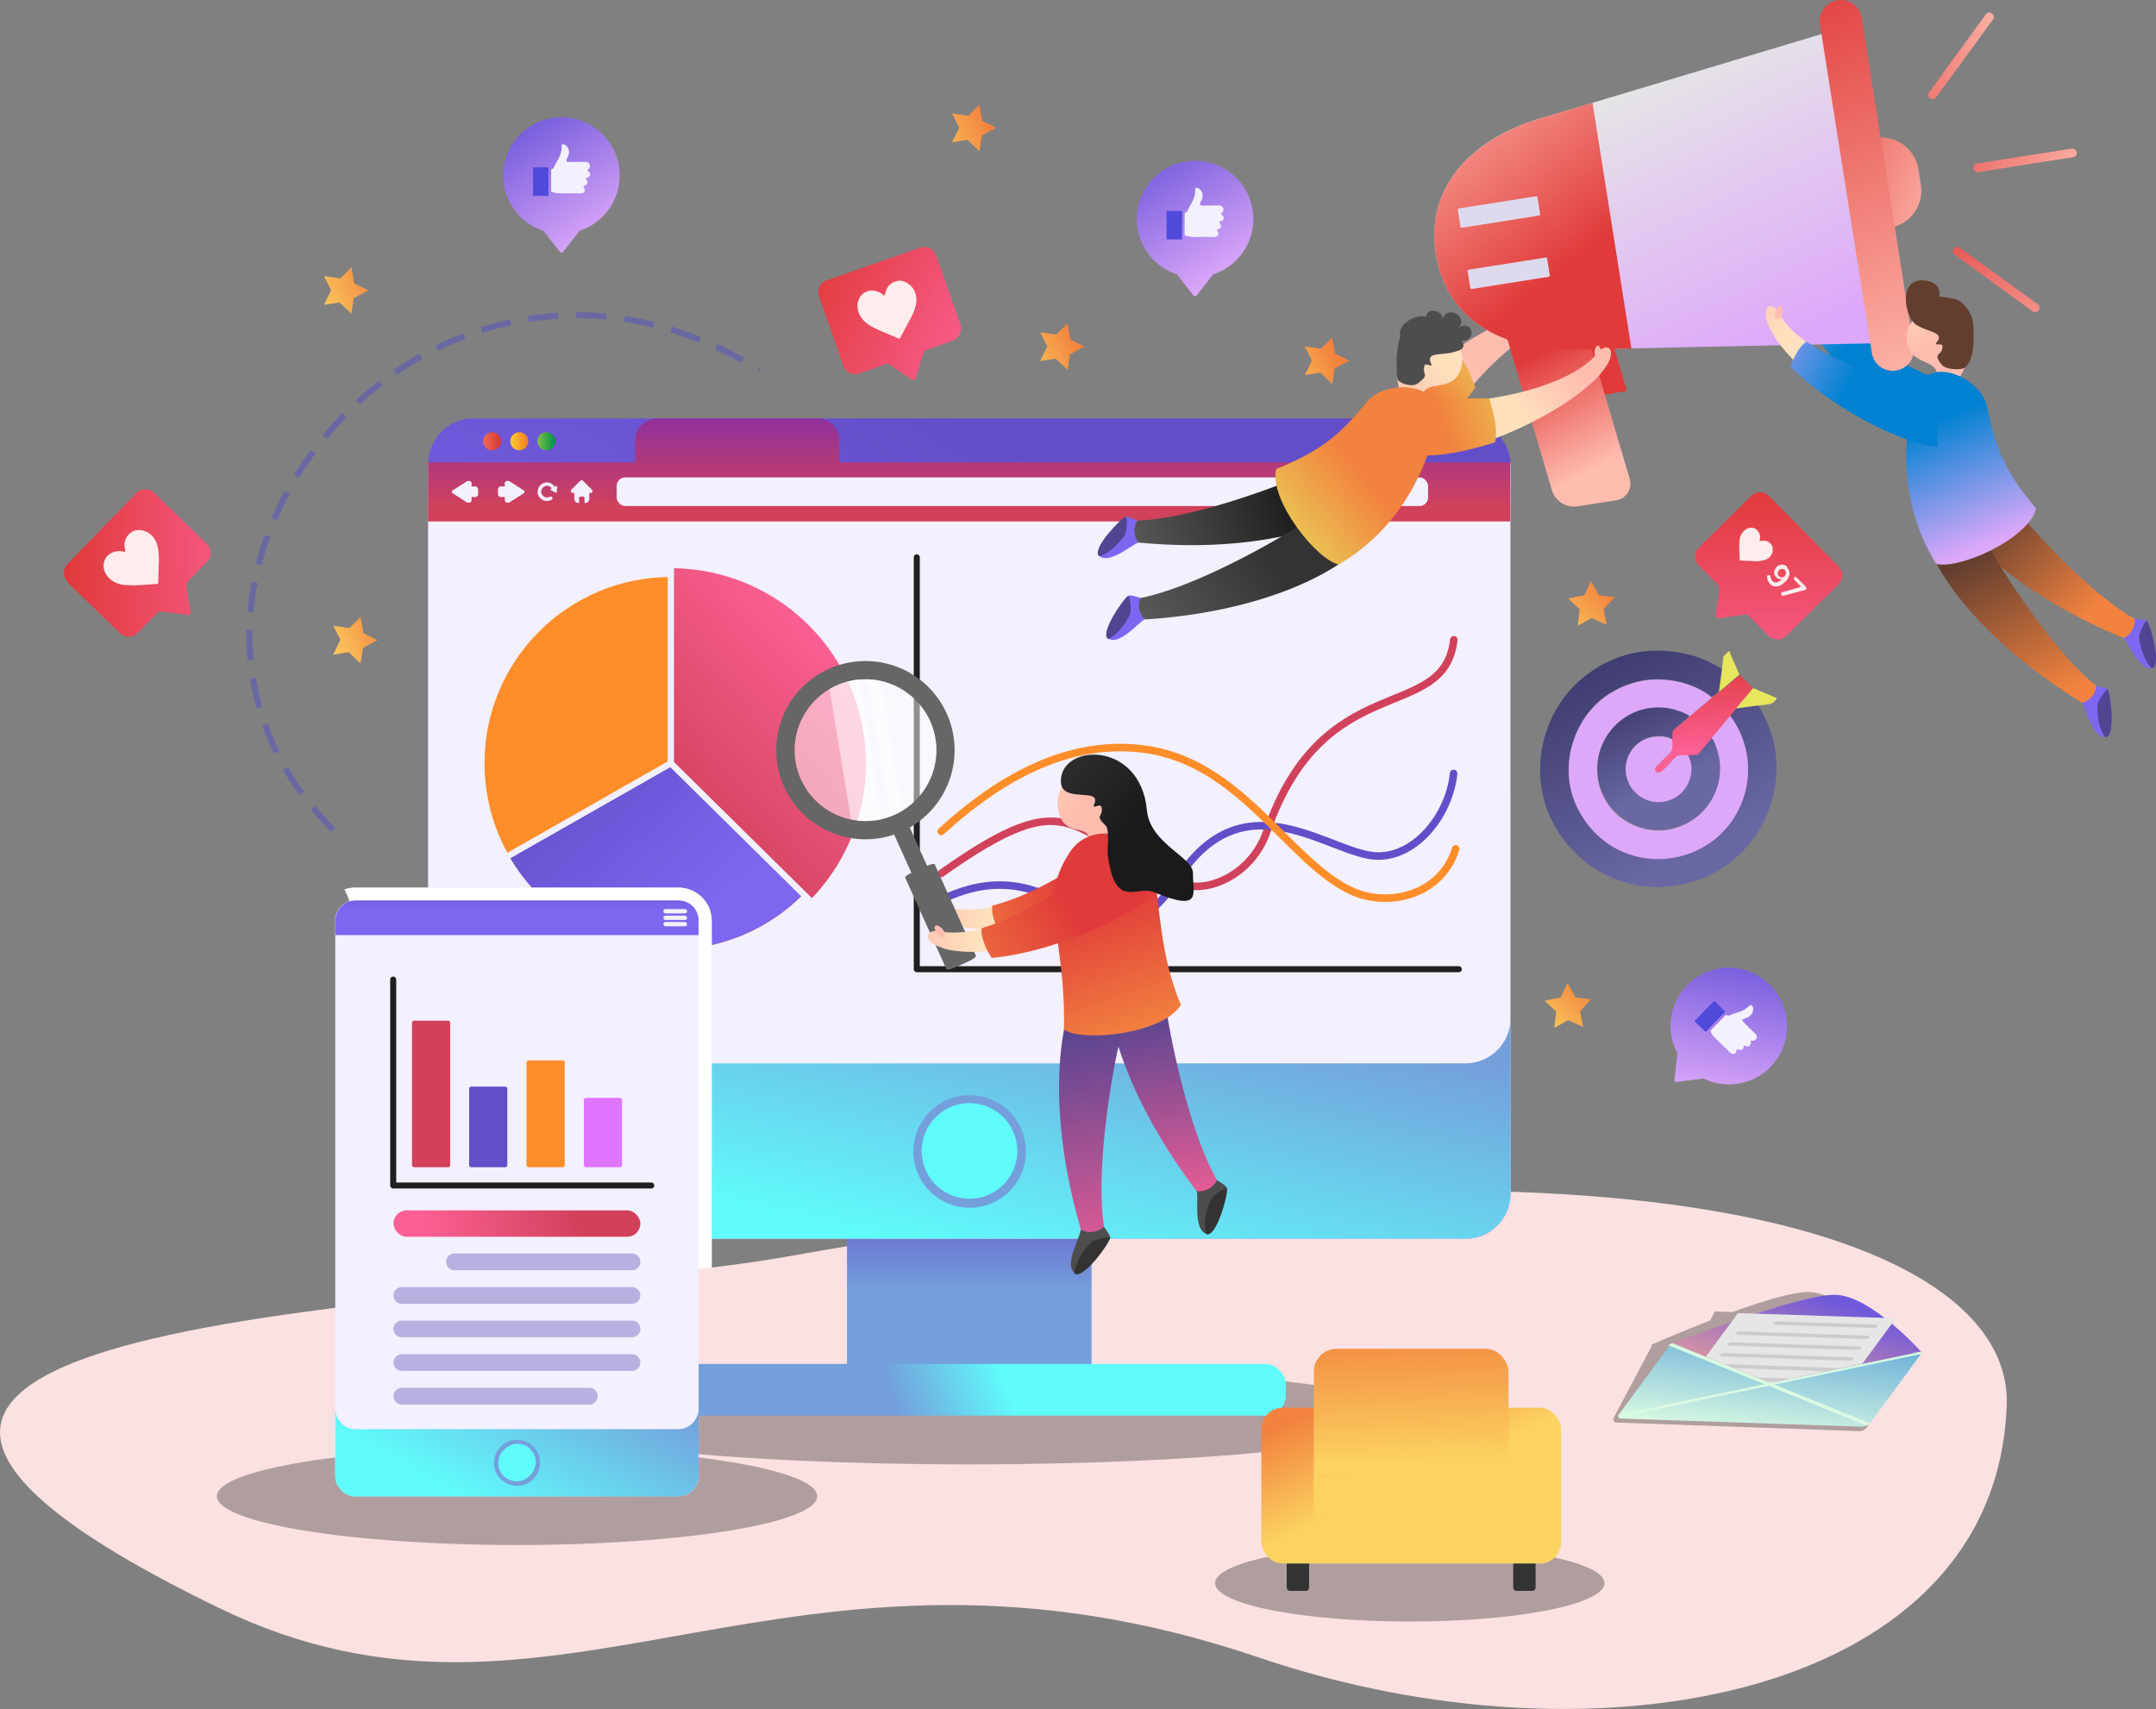 <svg xmlns="http://www.w3.org/2000/svg" xmlns:xlink="http://www.w3.org/1999/xlink" viewBox="0 0 687.36 544.93"><rect x="0" y="0" width="687.36" height="544.93" fill="#808080" stroke="none"/><defs><style>.cls-1,.cls-19{fill:#fbe1e1;}.cls-1,.cls-101,.cls-102,.cls-103,.cls-12,.cls-13,.cls-2,.cls-21,.cls-24,.cls-28,.cls-29,.cls-35,.cls-38,.cls-39,.cls-40,.cls-41,.cls-42,.cls-43,.cls-44,.cls-45,.cls-46,.cls-47,.cls-48,.cls-49,.cls-50,.cls-51,.cls-52,.cls-53,.cls-54,.cls-57,.cls-58,.cls-59,.cls-6,.cls-60,.cls-63,.cls-66,.cls-67,.cls-68,.cls-69,.cls-7,.cls-70,.cls-71,.cls-72,.cls-75,.cls-76,.cls-77,.cls-78,.cls-79,.cls-8,.cls-80,.cls-81,.cls-82,.cls-83,.cls-85,.cls-86,.cls-87,.cls-88,.cls-89,.cls-90,.cls-91,.cls-92,.cls-93,.cls-94,.cls-95,.cls-96,.cls-97,.cls-98,.cls-99{fill-rule:evenodd;}.cls-2{fill-opacity:0.3;}.cls-14,.cls-15,.cls-16,.cls-17,.cls-18,.cls-3{fill:none;}.cls-3{stroke:#6a68a3;stroke-dasharray:9.6 5.76;}.cls-14,.cls-3{stroke-miterlimit:10;}.cls-15,.cls-3{stroke-width:1.92px;}.cls-4{fill:url(#linear-gradient);}.cls-5{fill:url(#linear-gradient-2);}.cls-20,.cls-6{fill:#f3f0ff;}.cls-7{fill:url(#linear-gradient-3);}.cls-22,.cls-8{fill:#60fcfc;}.cls-9{fill:#749fdb;}.cls-10{fill:url(#linear-gradient-4);}.cls-11{fill:#ff8d29;}.cls-12{fill:url(#linear-gradient-5);}.cls-13{fill:url(#linear-gradient-6);}.cls-14{stroke:#f3f0ff;stroke-width:2px;}.cls-15{stroke:#1f1f1f;}.cls-15,.cls-16,.cls-17,.cls-18{stroke-linecap:round;stroke-linejoin:round;}.cls-16{stroke:#d1415b;}.cls-16,.cls-17,.cls-18{stroke-width:2.4px;}.cls-17{stroke:#634ec9;}.cls-18{stroke:#ff8d29;}.cls-21{fill:url(#linear-gradient-7);}.cls-23{fill:url(#linear-gradient-8);}.cls-24{fill:#b9afe0;}.cls-25{fill:#df75ff;}.cls-26{fill:#634ec9;}.cls-27{fill:#d1415b;}.cls-28{fill:url(#linear-gradient-9);}.cls-29{fill:url(#linear-gradient-10);}.cls-30{fill:url(#linear-gradient-11);}.cls-31{fill:url(#linear-gradient-12);}.cls-32{fill:url(#linear-gradient-13);}.cls-33{fill:url(#linear-gradient-14);}.cls-34{fill:url(#linear-gradient-15);}.cls-35{fill:#ffbdb0;}.cls-36{fill:url(#linear-gradient-16);}.cls-37{fill:url(#linear-gradient-17);}.cls-38{fill:url(#linear-gradient-18);}.cls-39{fill:url(#linear-gradient-19);}.cls-40{fill:url(#linear-gradient-20);}.cls-41{fill:#e03a3a;}.cls-42{fill:url(#linear-gradient-21);}.cls-43{fill:url(#linear-gradient-22);}.cls-44{fill:#dedaed;}.cls-45{fill:url(#linear-gradient-23);}.cls-46{fill:url(#linear-gradient-24);}.cls-47{fill:url(#linear-gradient-25);}.cls-48{fill:#7e67f0;}.cls-49{fill:#514491;}.cls-50{fill:url(#linear-gradient-26);}.cls-51{fill:url(#linear-gradient-27);}.cls-52{fill:url(#linear-gradient-28);}.cls-53{fill:url(#linear-gradient-29);}.cls-54{fill:#4d4d4d;}.cls-55{fill:url(#linear-gradient-30);}.cls-56{fill:url(#linear-gradient-31);}.cls-57{fill:url(#linear-gradient-32);}.cls-58{fill:url(#linear-gradient-33);}.cls-59{fill:url(#linear-gradient-34);}.cls-60{fill:url(#linear-gradient-35);}.cls-61{fill:url(#linear-gradient-36);}.cls-62{fill:url(#linear-gradient-37);}.cls-63{fill:#633e2f;}.cls-64{fill:url(#linear-gradient-38);}.cls-65{fill:url(#linear-gradient-39);}.cls-66{fill:#666;}.cls-67,.cls-97{fill:#fff;}.cls-67{fill-opacity:0.5;}.cls-104,.cls-68{fill:#333;}.cls-69{fill:url(#linear-gradient-40);}.cls-70{fill:url(#linear-gradient-41);}.cls-71{fill:url(#linear-gradient-42);}.cls-72{fill:url(#linear-gradient-43);}.cls-73{fill:url(#linear-gradient-44);}.cls-74{fill:url(#linear-gradient-45);}.cls-75{fill:url(#linear-gradient-46);}.cls-76{fill:url(#linear-gradient-47);}.cls-77{fill:#dda8fa;}.cls-78{fill:url(#linear-gradient-48);}.cls-79{fill:url(#linear-gradient-49);}.cls-80{fill:#e6e65f;}.cls-81{fill:url(#linear-gradient-50);}.cls-82,.cls-84{fill:#ffeded;}.cls-83{fill:url(#linear-gradient-51);}.cls-85{fill:url(#linear-gradient-52);}.cls-86{fill:#4f4ad9;}.cls-87{fill:url(#linear-gradient-53);}.cls-88{fill:url(#linear-gradient-54);}.cls-89{fill:url(#linear-gradient-55);}.cls-90{fill:url(#linear-gradient-56);}.cls-91{fill:url(#linear-gradient-57);}.cls-92{fill:url(#linear-gradient-58);}.cls-93{fill:url(#linear-gradient-59);}.cls-94{fill:url(#linear-gradient-60);}.cls-95{fill:url(#linear-gradient-61);}.cls-96{fill:url(#linear-gradient-62);}.cls-98{fill:url(#linear-gradient-63);}.cls-99{fill:url(#linear-gradient-64);}.cls-100{fill:#dafae2;}.cls-101{fill:url(#linear-gradient-65);}.cls-102{fill:#e6e6e6;}.cls-103{fill:#ccc;}.cls-105{fill:url(#linear-gradient-66);}.cls-106{fill:url(#linear-gradient-67);}.cls-107{fill:url(#linear-gradient-68);}</style><linearGradient id="linear-gradient" x1="5269.51" y1="-5200.85" x2="5269.51" y2="-5719.42" gradientTransform="matrix(0.07, 0, 0, -0.07, -70.39, 11.41)" gradientUnits="userSpaceOnUse"><stop offset="0" stop-color="#634ec9"/><stop offset="1" stop-color="#749fdb"/></linearGradient><linearGradient id="linear-gradient-2" x1="4439.58" y1="-4895.89" x2="6100.62" y2="-2126.04" gradientTransform="matrix(0.07, 0, 0, -0.07, -70.39, 11.41)" gradientUnits="userSpaceOnUse"><stop offset="0" stop-color="#7e67f0"/><stop offset="1" stop-color="#634ec9"/></linearGradient><linearGradient id="linear-gradient-3" x1="5107.65" y1="-5505.5" x2="5394.73" y2="-4165.87" gradientTransform="matrix(0.07, 0, 0, -0.07, -70.39, 11.41)" gradientUnits="userSpaceOnUse"><stop offset="0" stop-color="#60fcfc"/><stop offset="1" stop-color="#749fdb"/></linearGradient><linearGradient id="linear-gradient-4" x1="5510" y1="-5910.11" x2="5029.1" y2="-6082.44" xlink:href="#linear-gradient-3"/><linearGradient id="linear-gradient-5" x1="4155" y1="-4042.91" x2="3512.81" y2="-3310.36" xlink:href="#linear-gradient-2"/><linearGradient id="linear-gradient-6" x1="4720.33" y1="-2669.8" x2="3924.23" y2="-3395.13" gradientTransform="matrix(0.07, 0, 0, -0.07, -70.39, 11.41)" gradientUnits="userSpaceOnUse"><stop offset="0" stop-color="#fc6094"/><stop offset="1" stop-color="#d1415b"/></linearGradient><linearGradient id="linear-gradient-7" x1="3448.75" y1="-5894.64" x2="3056.43" y2="-6635.04" gradientTransform="matrix(0.07, 0, 0, -0.07, -70.39, 11.41)" gradientUnits="userSpaceOnUse"><stop offset="0" stop-color="#749fdb"/><stop offset="1" stop-color="#60fcfc"/></linearGradient><linearGradient id="linear-gradient-8" x1="3623.06" y1="-5216.73" x2="2910.38" y2="-5303.45" gradientTransform="matrix(0.07, 0, 0, -0.07, -70.39, 11.41)" gradientUnits="userSpaceOnUse"><stop offset="0" stop-color="#d1415b"/><stop offset="1" stop-color="#fc6094"/></linearGradient><linearGradient id="linear-gradient-9" x1="3267.51" y1="-3828.61" x2="3267.51" y2="-3982.92" gradientTransform="matrix(0.07, 0, 0, -0.07, -70.39, 11.41)" gradientUnits="userSpaceOnUse"><stop offset="0" stop-color="#634ec9"/><stop offset="1" stop-color="#7e67f0"/></linearGradient><linearGradient id="linear-gradient-10" x1="5269.01" y1="-1694.61" x2="5269.01" y2="-2149.83" gradientTransform="matrix(0.07, 0, 0, -0.07, -70.39, 11.41)" gradientUnits="userSpaceOnUse"><stop offset="0" stop-color="#882fa3"/><stop offset="1" stop-color="#d1415b"/></linearGradient><linearGradient id="linear-gradient-11" x1="154.04" y1="140.7" x2="159.8" y2="140.7" gradientUnits="userSpaceOnUse"><stop offset="0" stop-color="#f26a57"/><stop offset="1" stop-color="#d23531"/></linearGradient><linearGradient id="linear-gradient-12" x1="162.68" y1="140.7" x2="168.44" y2="140.7" gradientUnits="userSpaceOnUse"><stop offset="0" stop-color="#ffcd32"/><stop offset="1" stop-color="#ee7c22"/></linearGradient><linearGradient id="linear-gradient-13" x1="171.32" y1="140.7" x2="177.08" y2="140.7" gradientUnits="userSpaceOnUse"><stop offset="0" stop-color="#7dc242"/><stop offset="1" stop-color="#008f4c"/></linearGradient><linearGradient id="linear-gradient-14" x1="9245.58" y1="-1296.01" x2="9078.41" y2="-1031.5" gradientTransform="matrix(0.07, 0, 0, -0.07, -70.39, 11.41)" gradientUnits="userSpaceOnUse"><stop offset="0" stop-color="#ffe1bd"/><stop offset="1" stop-color="#ffbdb0"/></linearGradient><linearGradient id="linear-gradient-15" x1="9353.57" y1="-1471.25" x2="9029.97" y2="-1083.81" gradientTransform="matrix(0.07, 0, 0, -0.07, -70.39, 11.41)" gradientUnits="userSpaceOnUse"><stop offset="0" stop-color="#0081d1"/><stop offset="1" stop-color="#dda8fa"/></linearGradient><linearGradient id="linear-gradient-16" x1="7392.82" y1="-1570.31" x2="7639.4" y2="-1391.14" xlink:href="#linear-gradient-14"/><linearGradient id="linear-gradient-17" x1="7456.23" y1="-1528.93" x2="7810.94" y2="-1280.73" gradientTransform="matrix(0.07, 0, 0, -0.07, -70.39, 11.41)" gradientUnits="userSpaceOnUse"><stop offset="0" stop-color="#f2833f"/><stop offset="1" stop-color="#e6e65f"/></linearGradient><linearGradient id="linear-gradient-18" x1="9021.98" y1="-531.08" x2="9890.47" y2="-889.53" gradientTransform="matrix(0.07, 0, 0, -0.07, -70.39, 11.41)" gradientUnits="userSpaceOnUse"><stop offset="0" stop-color="#e03a3a"/><stop offset="1" stop-color="#ffbdb0"/></linearGradient><linearGradient id="linear-gradient-19" x1="8172.93" y1="-323.04" x2="8754.85" y2="-1571.78" gradientTransform="matrix(0.07, 0, 0, -0.07, -70.39, 11.41)" gradientUnits="userSpaceOnUse"><stop offset="0" stop-color="#e6e6e6"/><stop offset="1" stop-color="#dda8fa"/></linearGradient><linearGradient id="linear-gradient-20" x1="8902.7" y1="196.37" x2="9665.51" y2="-1726.18" xlink:href="#linear-gradient-18"/><linearGradient id="linear-gradient-21" x1="7862.21" y1="-1521.61" x2="8138.29" y2="-2045.16" xlink:href="#linear-gradient-18"/><linearGradient id="linear-gradient-22" x1="8043.57" y1="-1137.29" x2="7317.38" y2="-226" xlink:href="#linear-gradient-18"/><linearGradient id="linear-gradient-23" x1="9702.01" y1="-373.81" x2="10372.23" y2="-866.23" xlink:href="#linear-gradient-18"/><linearGradient id="linear-gradient-24" x1="9357.7" y1="-135.42" x2="10191.79" y2="-7.87" xlink:href="#linear-gradient-18"/><linearGradient id="linear-gradient-25" x1="9770.29" y1="-776.83" x2="9897.84" y2="-1610.92" xlink:href="#linear-gradient-18"/><linearGradient id="linear-gradient-26" x1="6892.5" y1="-2009.85" x2="5974.25" y2="-2298.42" gradientTransform="matrix(0.07, 0, 0, -0.07, -70.39, 11.41)" gradientUnits="userSpaceOnUse"><stop offset="0" stop-color="#1a1a1a"/><stop offset="1" stop-color="#666"/></linearGradient><linearGradient id="linear-gradient-27" x1="6690.91" y1="-2247.66" x2="6015.22" y2="-2755.44" gradientTransform="matrix(0.07, 0, 0, -0.07, -70.39, 11.41)" gradientUnits="userSpaceOnUse"><stop offset="0" stop-color="#333"/><stop offset="1" stop-color="#666"/></linearGradient><linearGradient id="linear-gradient-28" x1="7418.5" y1="-1331.68" x2="7186.99" y2="-1556.27" xlink:href="#linear-gradient-14"/><linearGradient id="linear-gradient-29" x1="6613.1" y1="-2265.38" x2="7088.86" y2="-1868.92" gradientTransform="matrix(0.07, 0, 0, -0.07, -70.39, 11.41)" gradientUnits="userSpaceOnUse"><stop offset="0" stop-color="#e6e65f"/><stop offset="1" stop-color="#f2833f"/></linearGradient><linearGradient id="linear-gradient-30" x1="7763.88" y1="-1511.32" x2="8031.81" y2="-1314.43" xlink:href="#linear-gradient-14"/><linearGradient id="linear-gradient-31" x1="7551.12" y1="-1666.68" x2="8105.28" y2="-1494.48" xlink:href="#linear-gradient-17"/><linearGradient id="linear-gradient-32" x1="9953.57" y1="-2286.13" x2="10396.09" y2="-2750.34" gradientTransform="matrix(0.07, 0, 0, -0.07, -70.39, 11.41)" gradientUnits="userSpaceOnUse"><stop offset="0" stop-color="#633e2f"/><stop offset="1" stop-color="#f2833f"/></linearGradient><linearGradient id="linear-gradient-33" x1="9830.77" y1="-2457.6" x2="10154.36" y2="-3116.53" xlink:href="#linear-gradient-32"/><linearGradient id="linear-gradient-34" x1="9483.24" y1="-1214.65" x2="9650.36" y2="-1491.28" xlink:href="#linear-gradient-14"/><linearGradient id="linear-gradient-35" x1="9844.55" y1="-2408.1" x2="9608.68" y2="-1835.68" gradientTransform="matrix(0.07, 0, 0, -0.07, -70.39, 11.41)" gradientUnits="userSpaceOnUse"><stop offset="0" stop-color="#dda8fa"/><stop offset="1" stop-color="#0081d1"/></linearGradient><linearGradient id="linear-gradient-36" x1="9119.72" y1="-1386.85" x2="8890.73" y2="-1143.22" xlink:href="#linear-gradient-14"/><linearGradient id="linear-gradient-37" x1="9406.65" y1="-1635.28" x2="8872.47" y2="-1348.29" xlink:href="#linear-gradient-15"/><linearGradient id="linear-gradient-38" x1="5496.95" y1="-3761.97" x2="5144.79" y2="-3774.55" xlink:href="#linear-gradient-14"/><linearGradient id="linear-gradient-39" x1="5838.78" y1="-3726.54" x2="5264.74" y2="-3984.34" gradientTransform="matrix(0.07, 0, 0, -0.07, -70.39, 11.41)" gradientUnits="userSpaceOnUse"><stop offset="0" stop-color="#e03a3a"/><stop offset="1" stop-color="#f2833f"/></linearGradient><linearGradient id="linear-gradient-40" x1="6094.99" y1="-4420.31" x2="6212.54" y2="-5434.77" gradientTransform="matrix(0.07, 0, 0, -0.07, -70.39, 11.41)" gradientUnits="userSpaceOnUse"><stop offset="0" stop-color="#514491"/><stop offset="1" stop-color="#fc6094"/></linearGradient><linearGradient id="linear-gradient-41" x1="5802.16" y1="-4486.45" x2="6048.68" y2="-5738.09" xlink:href="#linear-gradient-40"/><linearGradient id="linear-gradient-42" x1="5674.47" y1="-3270.38" x2="5905.51" y2="-3522.91" xlink:href="#linear-gradient-14"/><linearGradient id="linear-gradient-43" x1="6070.72" y1="-4596.57" x2="5864.96" y2="-3975.6" gradientTransform="matrix(0.07, 0, 0, -0.07, -70.39, 11.41)" gradientUnits="userSpaceOnUse"><stop offset="0" stop-color="#f2833f"/><stop offset="1" stop-color="#e03a3a"/></linearGradient><linearGradient id="linear-gradient-44" x1="5431.57" y1="-3858.18" x2="5109.99" y2="-3879.67" xlink:href="#linear-gradient-14"/><linearGradient id="linear-gradient-45" x1="5790.39" y1="-3827.17" x2="5168.93" y2="-4217.42" xlink:href="#linear-gradient-39"/><linearGradient id="linear-gradient-46" x1="5711.75" y1="-3291.13" x2="6113.08" y2="-3652.87" gradientTransform="matrix(0.07, 0, 0, -0.07, -70.39, 11.41)" gradientUnits="userSpaceOnUse"><stop offset="0" stop-color="#333"/><stop offset="1" stop-color="#1a1a1a"/></linearGradient><linearGradient id="linear-gradient-47" x1="8053.46" y1="-2709.21" x2="8595.28" y2="-3799.02" gradientTransform="matrix(0.07, 0, 0, -0.07, -70.39, 11.41)" gradientUnits="userSpaceOnUse"><stop offset="0" stop-color="#333163"/><stop offset="1" stop-color="#6a68a3"/></linearGradient><linearGradient id="linear-gradient-48" x1="8209.2" y1="-3011.19" x2="8442.29" y2="-3492.3" xlink:href="#linear-gradient-47"/><linearGradient id="linear-gradient-49" x1="8515.31" y1="-2840.25" x2="8530.08" y2="-3262.17" gradientTransform="matrix(0.07, 0, 0, -0.07, -70.39, 11.41)" gradientUnits="userSpaceOnUse"><stop offset="0" stop-color="#e03a3a"/><stop offset="1" stop-color="#fc6094"/></linearGradient><linearGradient id="linear-gradient-50" x1="4664.65" y1="-1097.12" x2="5474.99" y2="-1481.31" xlink:href="#linear-gradient-49"/><linearGradient id="linear-gradient-51" x1="8809.51" y1="-2071.86" x2="8809.51" y2="-2961.16" xlink:href="#linear-gradient-49"/><linearGradient id="linear-gradient-52" x1="6131.24" y1="-601.22" x2="6497.81" y2="-1160.08" gradientTransform="matrix(0.07, 0, 0, -0.07, -70.39, 11.41)" gradientUnits="userSpaceOnUse"><stop offset="0" stop-color="#6f59da"/><stop offset="1" stop-color="#dda8fa"/></linearGradient><linearGradient id="linear-gradient-53" x1="8681.27" y1="-4135.99" x2="8553.48" y2="-4800.69" xlink:href="#linear-gradient-52"/><linearGradient id="linear-gradient-54" x1="5574.58" y1="-1429.88" x2="5857.99" y2="-1292.05" gradientTransform="matrix(0.07, 0, 0, -0.07, -70.39, 11.41)" gradientUnits="userSpaceOnUse"><stop offset="0" stop-color="#fcd361"/><stop offset="1" stop-color="#f2833f"/></linearGradient><linearGradient id="linear-gradient-55" x1="7954.22" y1="-2603.43" x2="8171.32" y2="-2382.08" xlink:href="#linear-gradient-54"/><linearGradient id="linear-gradient-56" x1="7850.27" y1="-4384.89" x2="8067.37" y2="-4163.53" xlink:href="#linear-gradient-54"/><linearGradient id="linear-gradient-57" x1="6746.67" y1="-1492.84" x2="7030.08" y2="-1355" xlink:href="#linear-gradient-54"/><linearGradient id="linear-gradient-58" x1="5184.07" y1="-461.39" x2="5467.48" y2="-323.55" xlink:href="#linear-gradient-54"/><linearGradient id="linear-gradient-59" x1="1311.06" y1="-2340.65" x2="2191.95" y2="-2321.6" xlink:href="#linear-gradient-49"/><linearGradient id="linear-gradient-60" x1="2444.19" y1="-2729.83" x2="2727.6" y2="-2592" xlink:href="#linear-gradient-54"/><linearGradient id="linear-gradient-61" x1="3326.21" y1="-408.16" x2="3692.77" y2="-967.02" xlink:href="#linear-gradient-52"/><linearGradient id="linear-gradient-62" x1="2403.54" y1="-1180.9" x2="2686.95" y2="-1043.07" xlink:href="#linear-gradient-54"/><linearGradient id="linear-gradient-63" x1="8830.09" y1="-5855.04" x2="8768" y2="-6351.05" gradientTransform="matrix(0.07, 0, 0, -0.07, -70.39, 11.41)" gradientUnits="userSpaceOnUse"><stop offset="0" stop-color="#68aed9"/><stop offset="1" stop-color="#dafae2"/></linearGradient><linearGradient id="linear-gradient-64" x1="8982.29" y1="-5645.75" x2="8818.94" y2="-6173.73" gradientTransform="matrix(0.07, 0, 0, -0.07, -70.39, 11.41)" gradientUnits="userSpaceOnUse"><stop offset="0" stop-color="#6f59da"/><stop offset="1" stop-color="#f5a393"/></linearGradient><linearGradient id="linear-gradient-65" x1="8982.92" y1="-5643.23" x2="8818.03" y2="-6176.17" xlink:href="#linear-gradient-64"/><linearGradient id="linear-gradient-66" x1="7129.18" y1="-6206.26" x2="7323.75" y2="-6634.75" gradientTransform="matrix(0.07, 0, 0, -0.07, -70.39, 11.41)" gradientUnits="userSpaceOnUse"><stop offset="0" stop-color="#f2833f"/><stop offset="1" stop-color="#fcd361"/></linearGradient><linearGradient id="linear-gradient-67" x1="7214.25" y1="-5864.14" x2="7237.81" y2="-6509.89" xlink:href="#linear-gradient-66"/><linearGradient id="linear-gradient-68" x1="7216.63" y1="-6379.88" x2="7235.46" y2="-6552.85" xlink:href="#linear-gradient-66"/></defs><g id="Layer_2" data-name="Layer 2"><g id="Layer_1-2" data-name="Layer 1"><g id="Layer_1-3" data-name="Layer_1"><g id="_372437888" data-name=" 372437888"><path class="cls-1" d="M251.17,400.63c-98,17.42-381.54,15.12-181.16,112.18,107.28,52,180.65-35.5,331.5,15.76,108.29,36.8,235.23,12.17,238.25-80.64C641.56,392.85,515.92,353.54,251.17,400.63Z"/><path class="cls-2" d="M164.84,461.54c52.85,0,95.69,7,95.69,15.55s-42.84,15.56-95.69,15.56-95.69-7-95.69-15.56S112,461.54,164.84,461.54Z"/><path class="cls-2" d="M309.06,435.84c78.12,0,141.48,7,141.48,15.55s-63.36,15.55-141.48,15.55-141.49-7-141.49-15.55S230.93,435.84,309.06,435.84Z"/><path class="cls-3" d="M106.23,264.62c-78.05-77.77,29.59-212.26,136-146.6"/><rect class="cls-4" x="270.03" y="368.66" width="77.98" height="71.79" rx="3.96"/><rect class="cls-5" x="136.54" y="133.43" width="345.03" height="261.58" rx="14.33"/><path class="cls-6" d="M481.57,147.69V380.61a14.37,14.37,0,0,1-14.33,14.33H150.8a14.37,14.37,0,0,1-14.33-14.33V147.69h345.1Z"/><path class="cls-7" d="M467.24,339.07H150.8a14.37,14.37,0,0,1-14.33-14.33v55.87a14.37,14.37,0,0,0,14.33,14.33H467.24a14.37,14.37,0,0,0,14.33-14.33V324.74A14.37,14.37,0,0,1,467.24,339.07Z"/><path class="cls-8" d="M309.06,350.44A16.56,16.56,0,1,1,292.5,367,16.57,16.57,0,0,1,309.06,350.44Z"/><path class="cls-9" d="M309.06,349.22a17.94,17.94,0,1,1-12.6,5.25A17.81,17.81,0,0,1,309.06,349.22Zm10.8,7a15.4,15.4,0,0,0-10.8-4.46,15.23,15.23,0,1,0,10.8,4.46Z"/><rect class="cls-10" x="208.18" y="434.9" width="201.75" height="16.49" rx="6.48"/><circle class="cls-11" cx="213.87" cy="243.38" r="59.4"/><path class="cls-12" d="M213.87,243.38l-51.48,29.73a59.4,59.4,0,0,0,93.46,12.24Z"/><path class="cls-13" d="M213.87,243.38l44,44a62.21,62.21,0,0,0-44-106.2Z"/><polyline class="cls-14" points="213.87 181.17 213.87 243.38 258.15 287.08"/><line class="cls-14" x1="159.99" y1="274.07" x2="213.87" y2="243.38"/><polyline class="cls-15" points="292.28 177.71 292.28 309.04 465.08 309.04"/><path class="cls-16" d="M300.06,278.51c43.27-30.67,40.25-12.45,76.1,3.1,8.5,3.67,23-2.67,27.72-16.49C422,212.63,460.4,230.92,463.5,204"/><path class="cls-17" d="M300.06,286.94c40.25-19.59,50.9,30.6,75.74-7.2,21.39-32.55,48.82-6.77,63.58-6.77,12.38,0,22.75-13.39,24.05-26.35"/><path class="cls-18" d="M300.06,265.12c19.22-17.57,40.89-29.3,64.51-26.28,31.25,4,46.15,36,66.39,45.29,11.88,5.4,28.65,1.22,33.12-13.47"/><path class="cls-19" d="M216.39,283.05H113.21a10.42,10.42,0,0,0-3.38.57,19.61,19.61,0,0,1,2.16,6.05,14.74,14.74,0,0,1,.5,1.88,2.38,2.38,0,0,1,.72-.15H216.39a2,2,0,0,1,1.51.65h0a2.25,2.25,0,0,1,.65,1.51l-.3,142.28c2.74-.65,5.92-1.68,8.65-1.18V293.56A10.57,10.57,0,0,0,216.39,283.05Z"/><rect class="cls-20" x="106.88" y="287.08" width="115.85" height="190.01" rx="6.34"/><path class="cls-21" d="M113.21,455.71H216.39a6.57,6.57,0,0,0,6.34-6.7v21.46a6.57,6.57,0,0,1-6.34,6.7H113.21a6.57,6.57,0,0,1-6.33-6.7V449A6.57,6.57,0,0,0,113.21,455.71Z"/><circle class="cls-22" cx="164.84" cy="466.37" r="6.55"/><path class="cls-9" d="M164.84,459.09a7.28,7.28,0,0,0-5.19,2.16,7.45,7.45,0,0,0-2.16,5.19,7.23,7.23,0,0,0,2.16,5.18h0a7.41,7.41,0,0,0,5.19,2.16,7.23,7.23,0,0,0,5.18-2.16h0a7.38,7.38,0,0,0,2.16-5.18,7.24,7.24,0,0,0-2.16-5.19A7.43,7.43,0,0,0,164.84,459.09Zm-4.11,3.17a5.81,5.81,0,1,1,8.21,8.21h0a5.81,5.81,0,1,1-8.21-8.21Z"/><rect class="cls-23" x="125.45" y="385.94" width="78.7" height="8.42" rx="4.18"/><path class="cls-24" d="M144.89,399.69h56.6a2.66,2.66,0,0,1,2.66,2.67h0a2.66,2.66,0,0,1-2.66,2.66h-56.6a2.66,2.66,0,0,1-2.66-2.66h0A2.66,2.66,0,0,1,144.89,399.69Z"/><rect class="cls-25" x="186.15" y="350.08" width="12.17" height="22.1" rx="0.65"/><rect class="cls-11" x="167.86" y="338.13" width="12.17" height="34.06" rx="0.65"/><rect class="cls-26" x="149.57" y="346.48" width="12.17" height="25.7" rx="0.65"/><rect class="cls-27" x="131.36" y="325.46" width="12.17" height="46.73" rx="0.65"/><polyline class="cls-15" points="125.36 312.35 125.36 378.01 207.62 378.01"/><path class="cls-24" d="M128.12,410.42h73.37a2.66,2.66,0,0,1,2.66,2.66h0a2.66,2.66,0,0,1-2.66,2.67H128.12a2.66,2.66,0,0,1-2.67-2.67h0A2.66,2.66,0,0,1,128.12,410.42Z"/><path class="cls-24" d="M128.12,421.08h73.37a2.66,2.66,0,0,1,2.66,2.66h0a2.66,2.66,0,0,1-2.66,2.66H128.12a2.66,2.66,0,0,1-2.67-2.66h0A2.66,2.66,0,0,1,128.12,421.08Z"/><path class="cls-24" d="M128.12,431.8h73.37a2.67,2.67,0,0,1,2.66,2.67h0a2.66,2.66,0,0,1-2.66,2.66H128.12a2.66,2.66,0,0,1-2.67-2.66h0A2.67,2.67,0,0,1,128.12,431.8Z"/><path class="cls-24" d="M128.12,442.53h59.76a2.67,2.67,0,0,1,2.66,2.67h0a2.66,2.66,0,0,1-2.66,2.66H128.12a2.66,2.66,0,0,1-2.67-2.66h0A2.67,2.67,0,0,1,128.12,442.53Z"/><path class="cls-28" d="M136.54,298.17H222.8v-4.75a6.39,6.39,0,0,0-6.34-6.34H113.28a4.93,4.93,0,0,0-1.8.29,6.41,6.41,0,0,0-4.53,6.05v4.75Z"/><rect class="cls-20" x="211.49" y="289.89" width="7.56" height="1.37" rx="0.65"/><rect class="cls-20" x="211.49" y="291.98" width="7.56" height="1.37" rx="0.65"/><rect class="cls-20" x="211.49" y="293.99" width="7.56" height="1.37" rx="0.65"/><path class="cls-29" d="M267.58,147.4v-7a7,7,0,0,0-7-7H209.55a7,7,0,0,0-7,7v7h-66.1v18.86h345V147.4H267.58Z"/><rect class="cls-20" x="196.59" y="152.22" width="258.7" height="9.14" rx="2.74"/><path class="cls-6" d="M144.52,156.25l2.08-1.36,2.16-1.37a1.18,1.18,0,0,1,1.37.07.63.63,0,0,1,.22.5h0v5.48c0,.43-.43.72-1,.72a1.25,1.25,0,0,1-.72-.22l-2.09-1.37-2.16-1.37a.57.57,0,0,1-.07-1,.24.24,0,0,1,.14-.08Z"/><rect class="cls-20" x="148.98" y="155.1" width="3.46" height="3.38" rx="0.86"/><path class="cls-6" d="M166.76,156.25l-2.08-1.36-2.16-1.37a1.18,1.18,0,0,0-1.37.07.63.63,0,0,0-.22.5h0v5.48c0,.43.43.72,1,.72a1.25,1.25,0,0,0,.72-.22l2.09-1.37,2.16-1.37a.57.57,0,0,0,.07-1,.24.24,0,0,0-.14-.08Z"/><rect class="cls-20" x="158.77" y="155.1" width="3.46" height="3.38" rx="0.86"/><path class="cls-20" d="M175.33,158.41a.5.5,0,0,1,.72.22.49.49,0,0,1-.21.72,2.77,2.77,0,0,1-2.23.29,3.08,3.08,0,0,1-1.8-1.37,2.7,2.7,0,0,1-.29-2.23,3,3,0,0,1,1.37-1.8,2.73,2.73,0,0,1,2.23-.29,3.08,3.08,0,0,1,1.8,1.37.53.53,0,1,1-.94.5,2,2,0,0,0-1.15-.86,1.58,1.58,0,0,0-1.37.21,2,2,0,0,0-.86,1.16,1.56,1.56,0,0,0,.21,1.36,2,2,0,0,0,1.16.87,1.57,1.57,0,0,0,1.36-.22Z"/><path class="cls-6" d="M177.49,157.05l.08-.87.07-.86c0-.15-.07-.36-.22-.36h-.14l-.79.43-.8.43c-.14.07-.14.22-.07.43l.15.15.72.36.72.36a.18.18,0,0,0,.28-.15v.08Z"/><path class="cls-6" d="M186,153.45l1.37,1.36,1.37,1.37a.55.55,0,0,1-.08.87,1,1,0,0,1-.5.14h-5.47a.67.67,0,0,1-.72-.65.52.52,0,0,1,.21-.43l1.37-1.37,1.37-1.37a.79.79,0,0,1,1-.07l.07.07Z"/><path class="cls-6" d="M184.26,155.61h2.38a1.25,1.25,0,0,1,1.22,1.22v2.3a1.26,1.26,0,0,1-1.22,1.23h-.36a.28.28,0,0,0,.07-.22v-1.37a.47.47,0,0,0-.43-.43h-.87a.47.47,0,0,0-.43.43v1.37a.28.28,0,0,0,.07.22h-.36a1.27,1.27,0,0,1-1.22-1.23v-2.3a1.26,1.26,0,0,1,1.22-1.22Z"/><circle class="cls-30" cx="156.92" cy="140.7" r="2.88"/><circle class="cls-31" cx="165.56" cy="140.7" r="2.88"/><circle class="cls-32" cx="174.2" cy="140.7" r="2.88"/><path class="cls-33" d="M575.1,93.68c2.74,14.26,29.09,42.85,44.14,46.88L623,124.21c-14.11-3.81-39.6-19.58-43.84-33.77C577.91,86.34,573.81,86.92,575.1,93.68Z"/><path class="cls-34" d="M579.57,108c9.65,14.62,29.81,30.82,41.18,33.92L624.06,123c-10.58-2.88-28-11.67-37.94-21.89C584.25,101.53,581.22,104.92,579.57,108Z"/><path class="cls-35" d="M579.06,92.32c1.88-1.08,1.88-5.91-.43-3-.36.51-1.73,2.67-.5,2.81C578.56,92.17,579.14,92.24,579.06,92.32Z"/><path class="cls-36" d="M498.06,96.85c-14.54,0-47.52,20.45-54.36,34.56l15.34,6.7c6.4-13.18,26.71-35.21,41.4-36.72C504.76,101,504.9,96.85,498.06,96.85Z"/><path class="cls-37" d="M461.84,111.32c-9.07,7.06-16.84,15.2-19.8,21.25l18,6.84a87.26,87.26,0,0,1,10.37-15.77C469.4,122,468.11,114,461.84,111.32Z"/><path class="cls-35" d="M499.07,98.58c2.16-.29,4-4.75.72-3-.5.29-2.66,1.8-1.51,2.37.36.22.93.51.79.51Z"/><path class="cls-38" d="M598,44h0a12,12,0,0,1,13.61,9.94l.79,5.11a12,12,0,0,1-9.94,13.61h0a11.93,11.93,0,0,1-13.6-9.94l-.8-5.11A12,12,0,0,1,598,44Z"/><path class="cls-39" d="M491.22,37.74,589.29,8.29l15.91,101-102.39,2.16c-24.84.5-41.83-10-45.07-30.67s10.73-36.22,33.41-43.06Z"/><path class="cls-40" d="M585.83.08h0a6.77,6.77,0,0,1,7.71,5.62L610.1,110.46a6.75,6.75,0,0,1-5.62,7.7h0a6.74,6.74,0,0,1-7.7-5.61L580.22,7.79A6.75,6.75,0,0,1,585.83.08Z"/><path class="cls-41" d="M501.23,108.41l11.84-1.87c.14,0,.38.37.53.89l4.82,16.29c.15.51.16,1,0,1l-11.84,1.87c-.14,0-.38-.38-.53-.89l-4.82-16.29C501.09,108.86,501.08,108.43,501.23,108.41Z"/><path class="cls-42" d="M483.3,95.84l12.46-1.94a7.39,7.39,0,0,1,7.92,5l15.84,53.64a5.36,5.36,0,0,1-4.32,7l-12.46,1.94a7.39,7.39,0,0,1-7.92-5L479,102.83A5.36,5.36,0,0,1,483.3,95.84Z"/><path class="cls-43" d="M520.09,111,507.71,32.77l-16.56,5c-22.68,6.84-36.72,22.39-33.41,43.06S478,112,502.81,111.47l17.28-.36Z"/><path class="cls-44" d="M490.12,62.66l.93,5.88a3.13,3.13,0,0,1-1.28.34L467,72.47a3.51,3.51,0,0,1-1.33.07l-.93-5.89a3.52,3.52,0,0,1,1.29-.33l22.73-3.59A3.23,3.23,0,0,1,490.12,62.66Z"/><path class="cls-44" d="M493.2,82.17l.93,5.89a3.42,3.42,0,0,1-1.28.33L470.11,92a3.45,3.45,0,0,1-1.32.07l-.93-5.89a3.42,3.42,0,0,1,1.28-.33l22.74-3.59A3.45,3.45,0,0,1,493.2,82.17Z"/><path class="cls-45" d="M630.26,52.14l30.24-4.75a1.34,1.34,0,0,1,1.58,1.15h0a1.34,1.34,0,0,1-1.15,1.58l-30.24,4.76a1.37,1.37,0,0,1-1.59-1.16h0A1.35,1.35,0,0,1,630.26,52.14Z"/><path class="cls-46" d="M615.06,29.39l18-24.77a1.34,1.34,0,0,1,2-.29h0a1.32,1.32,0,0,1,.29,1.94L617.3,31a1.34,1.34,0,0,1-1.95.29h0A1.32,1.32,0,0,1,615.06,29.39Z"/><path class="cls-47" d="M624.86,79l24.76,18a1.32,1.32,0,0,1,.29,1.94h0a1.32,1.32,0,0,1-1.94.29l-24.77-18a1.33,1.33,0,0,1-.29-2h0A1.33,1.33,0,0,1,624.86,79Z"/><path class="cls-48" d="M362.63,166c-1.73-.72-3.1-1.58-3.89-1.15-1.87,1.08-9.94,9.58-8.57,12.17,3.24,3.38,10.58-3.38,12.82-4-.22-2.95,0-4.46-.36-7Z"/><path class="cls-49" d="M359,164.75c-.15,0-.22.07-.29.07-1.87,1.08-9.94,9.58-8.57,12.17l.14.14h0l.15.15h0l.07.07c3.38-1.08,6.05-3.89,8.06-6.62.58-.8.94-4.47.51-6Z"/><path class="cls-50" d="M437.94,158.7C423.68,170.15,395.46,176.13,363,173a5.86,5.86,0,0,1-.36-7c14.9-.5,37.51-8.2,50.61-13.53,10.52-4.32,28.37-13.54,24.63,6.26Z"/><path class="cls-48" d="M363.56,190.6c-1.8-.43-3.31-1.08-4-.51-1.73,1.37-8.28,11-6.55,13.32,3.74,2.89,9.93-5,12-6C364.35,194.56,364.28,193.05,363.56,190.6Z"/><path class="cls-49" d="M359.82,190a.37.37,0,0,0-.29.14c-1.73,1.37-8.28,11-6.55,13.32.07.08.14.08.14.15h0c.07.07.15.07.15.14h.07c3.17-1.58,5.4-4.75,6.91-7.85.43-.93.22-4.53-.43-6Z"/><path class="cls-51" d="M436.79,171.59c-12.31,13.61-39.24,23.9-71.72,25.92a5.88,5.88,0,0,1-1.44-6.84c14.62-2.88,35.79-14,47.88-21.38,9.65-5.91,25.85-17.86,25.35,2.3Z"/><path class="cls-52" d="M453.35,126.73c.72-6.12,9.29-1.29,12.17-8.49,5.11-12.89-19.44-22.25-20.09,1.08-.07,1.65.65,7.77,3.24,7.92.93.07,4.53.86,4.68-.58Z"/><path class="cls-53" d="M458,134.51c2.59-13.25-16.42-13.32-21.89-6.7-8.21,9.87-13.68,15.41-29.24,21.75-2.37,9.65,12.53,28.65,19.88,30.45,17.71-10.29,27.79-27.93,31.25-45.43Z"/><path class="cls-54" d="M454.64,101c-2.73-.94-9.36,2.09-8.2,6.19-1.59,4.82-1.23,11.52-.94,13.54.14,1.36,4.61,2.95,6.48,1.58,4-3.1,1.44-2.45,2.09-5.54.29-1.52,3,.86,2.16-.87-1.8-3.67,3.31-2.59,6.84-3.53,1.73-.5,4.68-.86,3-3.67,5,0,3.46-6.91-1.08-4.25,3.39-3.38-3.74-7.41-5-2.73,0-3-5.32-3.67-5.32-.72Z"/><path class="cls-55" d="M512,116.87c-7.7,12.31-42.7,29.23-58.18,27.5l2.52-16.56c14.55,1.59,44-3.81,53.14-15.41,2.66-3.38,6.26-1.36,2.59,4.47Z"/><path class="cls-56" d="M476.75,141c-9.58,3.1-18.87,4.75-24.84,4.1l3.81-18.86a147.65,147.65,0,0,0,19.16.79c.5,2.88,2.88,8.64,1.8,14Z"/><path class="cls-35" d="M508.86,114.2c-1.37-1.72.43-6.19,1.51-2.66.15.58.65,3.17-.57,2.81C509.37,114.2,508.79,114.06,508.86,114.2Z"/><path class="cls-48" d="M680.59,197.37c1.87.14,3.52,0,4,.79,1.22,1.8,4.32,13,1.94,14.76-4.46,1.51-7.78-7.92-9.5-9.51C678.57,200.89,679.07,199.45,680.59,197.37Z"/><path class="cls-49" d="M684.33,197.94l.22.22c1.22,1.8,4.32,13,1.94,14.76-.07,0-.14.07-.22.07h0a.26.26,0,0,0-.21.07H686c-2.45-2.52-3.53-6.26-4-9.65C681.81,202.41,683.18,199.09,684.33,197.94Z"/><path class="cls-57" d="M617.37,155.82c7.27,16.85,29.45,35.21,59.62,47.59,2-.64,3.81-3.24,3.6-6-13-7.42-29.38-24.77-38.45-35.64-7.28-8.72-18.8-25.2-24.7-5.91Z"/><path class="cls-48" d="M668.27,218.68c1.8.43,3.46.58,3.82,1.37.86,2,2.23,13.61-.43,14.9-4.61.79-6.41-9.07-7.92-10.87,1.94-2.3,2.66-3.6,4.46-5.4Z"/><path class="cls-49" d="M671.87,219.83a.88.88,0,0,1,.22.29c.86,2,2.23,13.61-.43,14.9h-.51c-2.08-2.88-2.52-6.76-2.44-10.15C668.71,223.86,670.65,220.77,671.87,219.83Z"/><path class="cls-58" d="M612.4,167.7c4.54,17.79,23.54,39.39,51.41,56.38a5.89,5.89,0,0,0,4.46-5.4c-11.66-9.36-25.13-29.09-32.4-41.26C630,167.7,621.33,149.56,612.4,167.7Z"/><path class="cls-59" d="M617.51,120.32c.87-6.12-8.64-3.6-9.57-11.3-1.66-13.75,24.48-16.56,19.15,6.12-.36,1.66-2.59,7.35-5.11,6.84-.94-.14-4.61-.29-4.4-1.73Z"/><path class="cls-60" d="M610.89,125.08c3.89-12.89,20.73-4.11,22.53,4.25,2.67,12.52,4.9,20,15.7,32.83-2.38,9.65-24.41,19.51-31.82,17.64C606.42,162.45,605.7,142.14,610.89,125.08Z"/><path class="cls-61" d="M563.8,103.69c5.33,13.47,36.65,36.51,52.2,37.66l.58-16.78C602,123.49,574,112.84,567.11,99.73c-2-3.81-5.9-2.45-3.38,3.89Z"/><path class="cls-62" d="M570.85,116.94c12.25,12.53,35.14,24.63,46.88,25.49l-.36-19.22c-11-.8-29.74-6.13-41.4-14.26-1.73.79-4.11,4.61-5.12,8.06Z"/><path class="cls-35" d="M567.4,101.6c1.65-1.44.72-6.12-1-2.88-.29.51-1.22,3,.07,2.81.43-.07,1-.07.94,0Z"/><path class="cls-63" d="M618.23,94.55c.58-2.09-.43-4.61-4.61-5.11-8.85-1.08-6.48,12.67-2.08,14.47,3.09,1.94,8.64,2.09,5.9,5.25-1.22,1.44,2-.14,1.87,1.37-.14,3.17-3.38,1.73-.29,5.76,1.37,1.73,6.27,1.73,7.28,1,3.16-2.23,3.09-8.93,2.8-14-.21-3.38-3.31-7.63-6.33-8.06C621.11,95,619.6,94.69,618.23,94.55Z"/><path class="cls-64" d="M303.8,294.79c14.4,5.11,54.36-3.75,66.1-15.27L357,267.5c-10.94,10.87-38.81,25.63-53.93,22-4.39-1.08-6.05,3,.79,5.4Z"/><path class="cls-65" d="M319.21,298.39c18.43-1,38.66-9.36,47.45-18.08l-10.23-14.54c-8.2,8.06-25.48,19.29-40,23C315.82,290.68,317.26,295.22,319.21,298.39Z"/><path class="cls-35" d="M304.66,290.54c0-2.31-4.39-4.83-3-1.23.22.58,1.51,3,2.31,1.95C304.3,290.9,304.66,290.39,304.66,290.54Z"/><path class="cls-66" d="M284.79,262l2.39-1.07a1.27,1.27,0,0,1,1.71.34l19.86,44.13c.23.51-.16,1.18-.88,1.51L305.49,308a1.28,1.28,0,0,1-1.72-.34l-19.86-44.13C283.68,263,284.08,262.33,284.79,262Z"/><path class="cls-66" d="M290.61,278.29l4.9-2.21c1.25-.56,2.37-.76,2.51-.45l13.12,29.14c.14.31-.76,1-2,1.58l-4.91,2.21c-1.25.56-2.37.77-2.51.45L288.6,279.87C288.46,279.56,289.36,278.85,290.61,278.29Z"/><path class="cls-66" d="M264.27,213.28A28.42,28.42,0,1,1,250,250.86,28.37,28.37,0,0,1,264.27,213.28Zm2.38,5.33a22.59,22.59,0,1,1-11.31,29.88A22.6,22.6,0,0,1,266.65,218.61Z"/><path class="cls-67" d="M266.65,218.61a22.59,22.59,0,1,1-11.31,29.88A22.6,22.6,0,0,1,266.65,218.61Z"/><path class="cls-67" d="M273.92,216.66l7.2,44.5a21.76,21.76,0,0,1-9.86.07l-6.77-41.54a22.27,22.27,0,0,1,2.23-1.15A21.88,21.88,0,0,1,273.92,216.66Zm2.66-.07a27,27,0,0,1,4.25.51l6.77,41.4a23.89,23.89,0,0,1-2.3,1.22c-.51.22-1,.43-1.59.65Z"/><path class="cls-54" d="M388,376.29c1.58,1.08,3.17,1.87,3.17,2.88.14,2.31-3.1,14.19-6.12,14.4-4.83-1-2.81-11.37-3.53-13.75A60.34,60.34,0,0,1,388,376.29Z"/><path class="cls-68" d="M391.07,378.81a.68.68,0,0,1,.07.36c.14,2.31-3.1,14.19-6.12,14.4a.28.28,0,0,1-.22-.07h0c-.07,0-.14-.07-.21-.07h-.08c-.93-3.6.15-7.56,1.52-10.87C386.46,381.55,389.48,379.24,391.07,378.81Z"/><path class="cls-69" d="M352.83,304.79c-2.37,19.16,7.92,47.74,28.66,75a6.2,6.2,0,0,0,6.48-3.53c-7.78-13.68-13.46-38.16-15.91-52.92-1.95-11.74-3.6-32.9-19.3-18.58Z"/><path class="cls-54" d="M351.9,391.12c1.08,1.59,2.23,2.88,1.94,3.82-.72,2.16-7.92,12.1-10.87,11.3-4.18-2.66,1.44-11.59,1.58-14.11C347.65,391.77,349.16,391.27,351.9,391.12Z"/><path class="cls-68" d="M353.91,394.58a.66.66,0,0,1-.07.36c-.72,2.16-7.92,12.1-10.87,11.3-.07-.07-.14-.07-.22-.14h0c-.07-.07-.14-.07-.14-.14h0l-.07-.08c.43-3.67,2.81-7.05,5.25-9.64.72-.8,4.4-1.8,6-1.66Z"/><path class="cls-70" d="M344.7,311.78c-9.07,17.06-9.72,47.37-.07,80.35a6.32,6.32,0,0,0,7.34-1c-2.38-15.55,1.08-40.46,4.1-55.08,2.38-11.66,8.43-32-11.3-24.26Z"/><path class="cls-71" d="M347.43,268.5c-.36-6.48-7.12-1.15-9.72-8.85-4.53-13.83,19.3-23,18.51,1.65-.07,1.8-1.15,8.14-3.89,8.14-1,0-4.82.65-4.9-.86Z"/><path class="cls-72" d="M341,271.82c7.92-11.74,24.84-4.32,26.56,4.53,2.31,11.88,2,27.8,8.93,44.07-5.4,9-30.53,12.09-37.29,7.92.64-30.89-8.64-41,1.87-56.52Z"/><path class="cls-73" d="M300.56,302.35C315.1,307,354.78,297,366.15,285l-13.24-11.66c-10.66,11.16-38,26.78-53.29,23.62-4.46-.94-6,3.16.94,5.32Z"/><path class="cls-74" d="M316.11,305.44c18.44-1.58,43.49-12.17,52.06-21.1l-15.84-12.6c-7.92,8.36-24.91,20.09-39.31,24.2-.51,1.94,1,6.48,3.16,9.5Z"/><path class="cls-35" d="M301.28,298c-.07-2.31-4.54-4.68-2.95-1.08.21.57,1.58,2.95,2.37,1.87.22-.36.65-.87.65-.72Z"/><path class="cls-75" d="M365.65,258.35c1,10.73,14.76,14.91,14.69,20.09-.15,6.48,3.24,12.53-12.46,6.05-5.61-2.31-12.24,5.83-14.69-11.67-.28-1.8.65-8.28-.64-9.5-3.89-3.74-.65-2.66-1.37-5.9-.36-1.59-3.17.93-2.38-.87,2.67-5.83-10.51-.07-10.58-7.41C338.07,237,363.56,236,365.65,258.35Z"/><path class="cls-76" d="M560.49,224.94l-7,.94a15.33,15.33,0,0,0-1.94,2.3,24.12,24.12,0,0,1,2.59,4.11,29,29,0,0,1-.65,27.14,28.17,28.17,0,0,1-8,8.93c-.72.5-1.3.86-2,1.3a29,29,0,0,1-16.34,4.1c-10.8-.58-19.58-6.77-24.34-16.34-6.48-13.11-.93-30.24,11.74-37.16a29.19,29.19,0,0,1,10.15-3.45c8.07-1.08,16.27,1.51,21,5.47a12.08,12.08,0,0,0,2.3-1.94l.94-7c-8-5.33-18.72-7-28.08-5.11a31.42,31.42,0,0,0-6.56,2.09,29.85,29.85,0,0,0-5.76,3,43.63,43.63,0,0,0-5,3.75,35.83,35.83,0,0,0-4.24,4.53c-8.36,10.3-11.31,26.5-4.54,40a36.53,36.53,0,0,0,3.24,5.47,39.5,39.5,0,0,0,5.11,5.76,37.48,37.48,0,0,0,9.07,6.2c13.18,6.62,29.31,4.24,40-4.47a36.12,36.12,0,0,0,4.46-4.17c1.58-2,2.23-2.6,3.82-5,6.4-10.23,7.92-23.69,3-34.78a36.51,36.51,0,0,0-3-5.76Z"/><path class="cls-77" d="M551.63,228.18a44.76,44.76,0,0,0-3.1,3.6c-.57.65-1,1.16-1.51,1.8a17.76,17.76,0,0,0-1.51,1.88c1.08,1.08,2.09,4.6,2.45,6.48a19.6,19.6,0,0,1-21,22.82,20.47,20.47,0,0,1-12.09-5.62,19.63,19.63,0,0,1-1.59-25.84,19.23,19.23,0,0,1,10.8-7,18.92,18.92,0,0,1,8.07-.21c1.73.28,5.33,1.44,6.33,2.44a15.15,15.15,0,0,0,1.88-1.51c.64-.5,1.15-1,1.8-1.51s3.31-2.66,3.6-3.1c-4.76-4-13-6.55-21-5.47a28.64,28.64,0,0,0-10.15,3.46c-12.74,6.84-18.22,24.05-11.74,37.15,4.76,9.58,13.54,15.77,24.34,16.34a29,29,0,0,0,16.34-4.1c.72-.43,1.3-.79,2-1.3a28.13,28.13,0,0,0,8-8.92,28.6,28.6,0,0,0,.65-27.15,23.62,23.62,0,0,0-2.59-4.1Z"/><path class="cls-78" d="M545.51,235.38l-4.32,5.12-3.1.14c2.81,5.18-.14,10.8-3.24,13a10.46,10.46,0,0,1-14.61-14.61,10.8,10.8,0,0,1,5.4-3.89c2.09-.65,6-.72,7.56.65.21-.8-.07-2.31.29-3l3.45-2.95a8.43,8.43,0,0,0,1.66-1.51c-1-1-4.61-2.09-6.34-2.45a20.23,20.23,0,0,0-8.06.22A19.57,19.57,0,0,0,515,258.93a20.26,20.26,0,0,0,12.1,5.61,19.58,19.58,0,0,0,21-22.82c-.36-1.87-1.37-5.4-2.45-6.48Z"/><path class="cls-77" d="M538.17,240.71c-.94.07-3.1-.07-3.68.36a23.84,23.84,0,0,0-1.94,2c-1.44,1.44-3.38,4-4.46,2.95s.5-2.09.93-2.52l2-1.95c1.72-1.72,2.66-1.8,2.23-5.61-1.66-1.37-5.47-1.3-7.56-.65a10.47,10.47,0,1,0,9.21,18.5c3.17-2.23,6-7.84,3.24-13Z"/><path class="cls-79" d="M548.1,220.48a12.11,12.11,0,0,1-2.3,1.94,39.65,39.65,0,0,1-3.6,3.1c-.65.58-1.15,1-1.8,1.51a17.44,17.44,0,0,1-1.87,1.51c-.44.51-1.08.94-1.66,1.52L533.41,233c-.36.72-.07,2.23-.28,3,.43,3.75-.58,3.89-2.24,5.62L529,243.59c-.43.43-1.87,1.51-.94,2.52,1.08,1.08,3.1-1.51,4.47-3a23.6,23.6,0,0,1,1.94-1.94c.58-.44,2.74-.29,3.67-.36l3.1-.15,4.32-5.11a16.73,16.73,0,0,1,1.51-1.87c.51-.65.94-1.15,1.51-1.8s2.67-3.31,3.1-3.6a11.84,11.84,0,0,1,1.94-2.31c.44-.86,4.9-5.76,5.33-6.48l-4.25-4.24c-.79.43-5.68,4.89-6.48,5.32Z"/><path class="cls-80" d="M553.57,225.88l7-.94a30.58,30.58,0,0,0,3.67-.43,3.59,3.59,0,0,0,2.23-1.94L562.72,221c-.65-.28-1.23-.5-1.87-.79s-1.37-.65-2-.79C558.47,220.12,554,225.09,553.57,225.88Z"/><path class="cls-80" d="M549,213.5l-.94,7c.79-.43,5.69-4.9,6.48-5.33-.21-.86-3-6.62-3.17-7.56-.5.15-.72.51-1.08.87-1.22,1.22-.72.28-1.08,3.09a17,17,0,0,0-.21,1.87Z"/><path class="cls-81" d="M261.1,94.4l7.78,22.32a4,4,0,0,0,5,2.38l7.34-2.59c1.8-.65,1.73-.65,2.95.14l5.76,3.89c.51.36,1.52,1.3,2,0l2.3-7.34c.43-1.44.36-1.37,2.23-2l7.35-2.59a4.09,4.09,0,0,0,2.45-5L298.4,81.3a4.06,4.06,0,0,0-4.9-2.38L263.41,89.44A4,4,0,0,0,261,94.33Z"/><path class="cls-82" d="M286.81,108.08l3.31-6.19c1.08-1.94,2.23-4.53,2-6.84a5.88,5.88,0,0,0-4.9-5.54,4.73,4.73,0,0,0-4.68,3l-.5,1.59c-.08.28,0,.07-.08.14s-.07-.07-.07,0l-.65-.5c-1.87-1.3-4.39-1.66-6.26.07-2.59,2.3-2.16,7.13,2.16,9.86a30.14,30.14,0,0,0,4,2Z"/><path class="cls-83" d="M558.4,158.05l-16.85,16.64a4.09,4.09,0,0,0,0,5.54c1.8,1.87,3.67,3.67,5.47,5.54,1.37,1.37,1.3,1.3,1.08,2.74l-1,6.91c-.07.65-.5,1.87.87,1.73l7.63-1.08c1.44-.22,1.37-.29,2.81,1.15,1.8,1.87,3.67,3.67,5.47,5.55a4.09,4.09,0,0,0,5.54.07l16.85-16.63a4,4,0,0,0,0-5.48l-22.39-22.68A4,4,0,0,0,558.4,158.05Z"/><path class="cls-82" d="M554.73,178.72l4.24.21a9,9,0,0,0,4.32-.64,3.43,3.43,0,0,0,1.73-4.11,2.92,2.92,0,0,0-1.8-1.65,2.87,2.87,0,0,0-1.08-.15l-1,.15H561v-.08l.07-.5a3.1,3.1,0,0,0-1.65-3.46c-1.95-.79-4.47.72-4.83,3.75a16.89,16.89,0,0,0-.07,2.66l.14,3.75Z"/><path class="cls-84" d="M569.7,181a2.35,2.35,0,0,1,.79,2.16,4.12,4.12,0,0,1-1.36,2.38,6.71,6.71,0,0,1-1.73,1.22,3.4,3.4,0,0,1-1.66.22,2.65,2.65,0,0,1-1.44-.8,3,3,0,0,1-.65-1,3.51,3.51,0,0,1-.28-1.16v-.28c0-.08.07-.15.14-.22a.77.77,0,0,1,.36-.14.66.66,0,0,1,.36.07l.14.14c0,.07.08.15.08.22a3,3,0,0,0,.64,1.51,1.34,1.34,0,0,0,1.37.36,3.86,3.86,0,0,0,1.73-1.08,2.46,2.46,0,0,1-1,0,1.79,1.79,0,0,1-.93-.58,2,2,0,0,1-.58-1,2.19,2.19,0,0,1,.07-1.16,4.43,4.43,0,0,1,.65-1.08,2.06,2.06,0,0,1,1.15-.64,2.24,2.24,0,0,1,1.23,0,2.77,2.77,0,0,1,1.08.64Zm-2.59,2.66a1.28,1.28,0,0,0,.94.44,1.26,1.26,0,0,0,.93-.44,1.23,1.23,0,0,0,.43-.93,1.51,1.51,0,0,0-.36-.94,1,1,0,0,0-.93-.36,1.31,1.31,0,0,0-.94.43,1.27,1.27,0,0,0-.43.94,1.51,1.51,0,0,0,.36.94Z"/><path id="_1" data-name="1" class="cls-84" d="M575.68,187.14a.66.66,0,0,1,.22.43.55.55,0,0,1-.15.36.6.6,0,0,1-.43.22l-6.63,1.8a.65.65,0,0,1-.64-.14,1.14,1.14,0,0,1-.22-.44,1.08,1.08,0,0,1,.14-.43.59.59,0,0,1,.36-.14l5.91-1.66-2.16-2.23c-.29-.29-.29-.58-.07-.79s.5-.22.86.07l2.88,2.95Z"/><path class="cls-85" d="M381,51.28a18.56,18.56,0,0,1,5.76,36.21l-5.19,6.63a.67.67,0,0,1-1.15,0l-5.18-6.63A18.56,18.56,0,0,1,381,51.28Z"/><path class="cls-6" d="M381.06,60.2c0,3.24-1.15,4.18-2.52,7.13a.46.46,0,0,1-.36.36c-.15.07-.43.15-.51.29v6.91a5.17,5.17,0,0,0,.94.43,17.41,17.41,0,0,0,4,.22h2.74c1.29,0,3,.36,3.09-1,0-.72-.79-.93-.29-1.37.15-.14.36-.14.51-.21a1,1,0,0,0,.5-1.37c-.07-.22-.57-.58-.21-.94.14-.14.28-.14.5-.21a1,1,0,0,0,.29-1.73c-.07-.07-.72-.36-.29-.79a1.46,1.46,0,0,0,.58-.79,1.31,1.31,0,0,0-1.16-1.59c-.86-.07-1.87,0-2.73,0h-2.74c-.43,0-.86,0-.79-.57.29-1.23.65-1,.79-2.38A2.65,2.65,0,0,0,382,60c-.36-.22-.79,0-1.08.14Z"/><polygon class="cls-86" points="371.91 76.33 376.88 76.33 376.88 67.26 371.91 67.26 371.91 76.33"/><path class="cls-87" d="M564.16,313.94a18.55,18.55,0,0,1-21.1,29.95L534.71,345a.71.71,0,0,1-.86-.79l.93-8.35a18.54,18.54,0,0,1,29.31-22Z"/><path class="cls-6" d="M558,320.42c-2.24,2.3-3.75,2.16-6.77,3.38a.65.65,0,0,1-.51,0,.78.78,0,0,0-.57-.14l-4.83,5a7.06,7.06,0,0,0,.36.93,16.78,16.78,0,0,0,2.67,2.88c.65.65,1.29,1.23,1.94,1.87.94.94,2,2.38,3,1.44.51-.5.08-1.22.72-1.22.22,0,.29.14.51.22a1,1,0,0,0,1.29-.58c.08-.22,0-.79.44-.79.21,0,.28.14.5.21a1.07,1.07,0,0,0,1.44-1.08c0-.07-.22-.72.36-.72.29,0,.5.15.94-.14a1.2,1.2,0,0,0,.28-1.87,21.42,21.42,0,0,0-1.94-1.87l-1.94-2c-.29-.29-.65-.65-.15-.93,1-.65,1.23-.22,2.23-1.16a2.74,2.74,0,0,0,.87-2.8c-.15-.36-.58-.51-.87-.65Z"/><polygon class="cls-86" points="540.18 325.6 543.78 329.06 550.05 322.58 546.52 319.12 540.18 325.6"/><polygon class="cls-88" points="340.38 103.12 341.24 108.23 345.78 110.53 341.1 112.98 340.38 117.95 336.56 114.35 331.59 115.14 333.9 110.39 331.59 105.92 336.78 106.64 340.38 103.12"/><polygon class="cls-89" points="507.2 185.2 509.8 189.81 514.84 190.38 511.24 194.27 512.25 199.24 507.42 197.08 503.03 199.53 503.61 194.27 499.93 190.81 505.12 189.81 507.2 185.2"/><polygon class="cls-90" points="499.72 313.43 502.31 318.04 507.28 318.62 503.75 322.51 504.76 327.47 499.93 325.31 495.54 327.76 496.12 322.51 492.44 319.12 497.56 318.04 499.72 313.43"/><polygon class="cls-91" points="424.69 107.58 425.63 112.77 430.16 115 425.48 117.52 424.76 122.48 420.95 118.81 415.98 119.61 418.28 114.92 415.98 110.46 421.16 111.18 424.69 107.58"/><polygon class="cls-92" points="312.23 33.35 313.16 38.53 317.63 40.76 313.02 43.21 312.23 48.25 308.48 44.58 303.51 45.37 305.82 40.69 303.51 36.16 308.7 36.95 312.23 33.35"/><path class="cls-93" d="M21.34,185.49l17,16.48a4,4,0,0,0,5.54-.14c1.8-1.87,3.6-3.74,5.48-5.62,1.36-1.36,1.29-1.36,2.73-1.15l6.91.87c.65.07,1.95.43,1.73-.87L59.5,187.5c-.22-1.44-.29-1.37,1.08-2.81,1.8-1.87,3.6-3.74,5.47-5.61a4.11,4.11,0,0,0,0-5.55l-17-16.48a4.08,4.08,0,0,0-5.47.07L21.41,179.94a4.08,4.08,0,0,0,.07,5.47Z"/><path class="cls-82" d="M50.43,186.13l.21-7c.07-2.16-.07-5-1.22-7.06-1.66-2.73-4.75-3.6-6.84-2.73a4.83,4.83,0,0,0-2.67,3,5.09,5.09,0,0,0-.21,1.73l.21,1.66c.08.28,0,.07,0,.21h-.07l-.86-.14c-2.23-.29-4.68.5-5.62,2.88-1.29,3.24,1.3,7.34,6.34,7.85.72.07,3.67.14,4.46.07l6.19-.43Z"/><polygon class="cls-94" points="114.94 196.72 115.88 201.9 120.34 204.13 115.73 206.58 114.94 211.55 111.2 207.95 106.23 208.74 108.53 203.99 106.23 199.53 111.41 200.25 114.94 196.72"/><path class="cls-95" d="M179,37.38a18.57,18.57,0,0,1,5.76,36.22l-5.18,6.62a.67.67,0,0,1-1.15,0l-5.19-6.62A18.57,18.57,0,0,1,179,37.38Z"/><path class="cls-6" d="M179.09,46.31c0,3.24-1.15,4.17-2.52,7.13a.47.47,0,0,1-.36.36c-.14.07-.43.14-.5.28V61a7.1,7.1,0,0,0,.94.43,17.43,17.43,0,0,0,4,.21h2.73c1.3,0,3,.36,3.1-1,0-.72-.79-.94-.29-1.37.14-.15.36-.15.5-.22a1,1,0,0,0,.51-1.37c-.07-.21-.58-.57-.22-.93.15-.15.29-.15.51-.22a1,1,0,0,0,.28-1.73c-.07-.07-.72-.36-.28-.79a1.41,1.41,0,0,0,.57-.79,1.3,1.3,0,0,0-1.15-1.58c-.86-.08-1.87,0-2.74,0H181.4c-.43,0-.87,0-.79-.58.28-1.22.64-1,.79-2.38A2.68,2.68,0,0,0,180,46.09a1.15,1.15,0,0,0-1.08.15Z"/><polygon class="cls-86" points="169.95 62.44 174.84 62.44 174.84 53.36 169.95 53.36 169.95 62.44"/><polygon class="cls-96" points="112.06 85.19 112.92 90.37 117.46 92.6 112.78 95.05 112.06 100.02 108.24 96.42 103.28 97.21 105.58 92.53 103.28 88 108.46 88.79 112.06 85.19"/><path class="cls-97" d="M222.73,404.66l4.17-.43V293.56a10.57,10.57,0,0,0-10.51-10.51H113.21a10.42,10.42,0,0,0-3.38.57,21.52,21.52,0,0,1,1.58,3.75,7.44,7.44,0,0,1,1.8-.29H216.39a6.39,6.39,0,0,1,6.34,6.34V404.66Z"/></g><path class="cls-2" d="M607.5,432l-12.09,22.82a.7.7,0,0,1-.29.36h.07l-.14.08a2.91,2.91,0,0,1-2.16,1.08l-77.55-2.74a.91.91,0,0,1-.93-1.22l-.08-.08h.08a.59.59,0,0,1,.14-.36l12.1-22.82-.29-.15,1.08-.72.14.08c2.16-.94,9.29-4,17.64-7.28l1.51-2.88,5.55.22c9.72-3.53,19.58-6.55,24.55-6.41s11.38,3.82,17,7.85l3.53.14-.93,1.8a133.62,133.62,0,0,1,10.87,9.36l.21-.07.15.36h0l.14.36-.43.07Z"/><g id="_372465776" data-name=" 372465776"><path class="cls-98" d="M532.48,428.64l80.28,2.66-16.27,22.11a4,4,0,0,1-2.74,1.51l-77-2.59c-.86,0-1.08-.8-.43-1.59l16.27-22.1Z"/><path class="cls-99" d="M532.48,428.64l80.28,2.66s-16.06-18.07-27.5-18.43S532.48,428.64,532.48,428.64Z"/><polygon class="cls-100" points="533.13 428.28 596.13 453.84 594.9 454.49 531.83 428.93 533.13 428.28"/><polygon class="cls-100" points="612.83 431.66 516.06 451.89 515.85 451.1 612.62 430.94 612.83 431.66"/><polygon class="cls-101" points="611.18 431.23 534.06 428.64 564.45 440.95 611.18 431.23"/><polygon class="cls-102" points="554.08 418.7 604.41 420.36 593.75 434.83 564.45 440.95 543.85 432.6 554.08 418.7"/><polygon class="cls-103" points="560.05 439.22 571.22 439.58 566.46 440.59 563.22 440.44 560.05 439.22"/><polygon class="cls-103" points="549.69 434.97 587.13 436.27 582.3 437.28 552.85 436.27 549.69 434.97"/><path class="cls-103" d="M567,421.36l30.89,1c.57,0,.86.29.64.58h0a1.81,1.81,0,0,1-1.51.5l-30.89-1c-.57,0-.86-.28-.65-.57h0A1.85,1.85,0,0,1,567,421.36Z"/><path class="cls-103" d="M554.94,424.53l40.4,1.37c.57,0,.86.29.64.58h0a1.85,1.85,0,0,1-1.51.5l-40.39-1.37c-.58,0-.87-.29-.65-.57h0A1.83,1.83,0,0,1,554.94,424.53Z"/><path class="cls-103" d="M552.35,428l40.39,1.37c.58,0,.87.28.65.57h0a1.82,1.82,0,0,1-1.51.51l-40.39-1.37c-.58,0-.87-.29-.65-.58h0A1.81,1.81,0,0,1,552.35,428Z"/><path class="cls-103" d="M549.83,431.44l40.39,1.37c.58,0,.87.29.65.58h0a1.81,1.81,0,0,1-1.51.5L549,432.52c-.58,0-.87-.28-.65-.57h0A1.82,1.82,0,0,1,549.83,431.44Z"/></g><path class="cls-2" d="M449.46,492.57c34.27,0,62.07,5.48,62.07,12.24s-27.8,12.24-62.07,12.24-62.07-5.47-62.07-12.24S415.19,492.57,449.46,492.57Z"/><g id="_372464408" data-name=" 372464408"><rect class="cls-104" x="410.22" y="495.53" width="7.13" height="11.74" rx="1.01"/><rect class="cls-104" x="482.44" y="495.53" width="7.13" height="11.74" rx="1.01"/><rect class="cls-105" x="402.15" y="448.87" width="95.55" height="49.68" rx="6.77"/><rect class="cls-106" x="418.86" y="430.08" width="62.07" height="53.57" rx="7.27"/><rect class="cls-107" x="418.86" y="470.33" width="62.07" height="13.32" rx="1.8"/></g></g></g></g></svg>